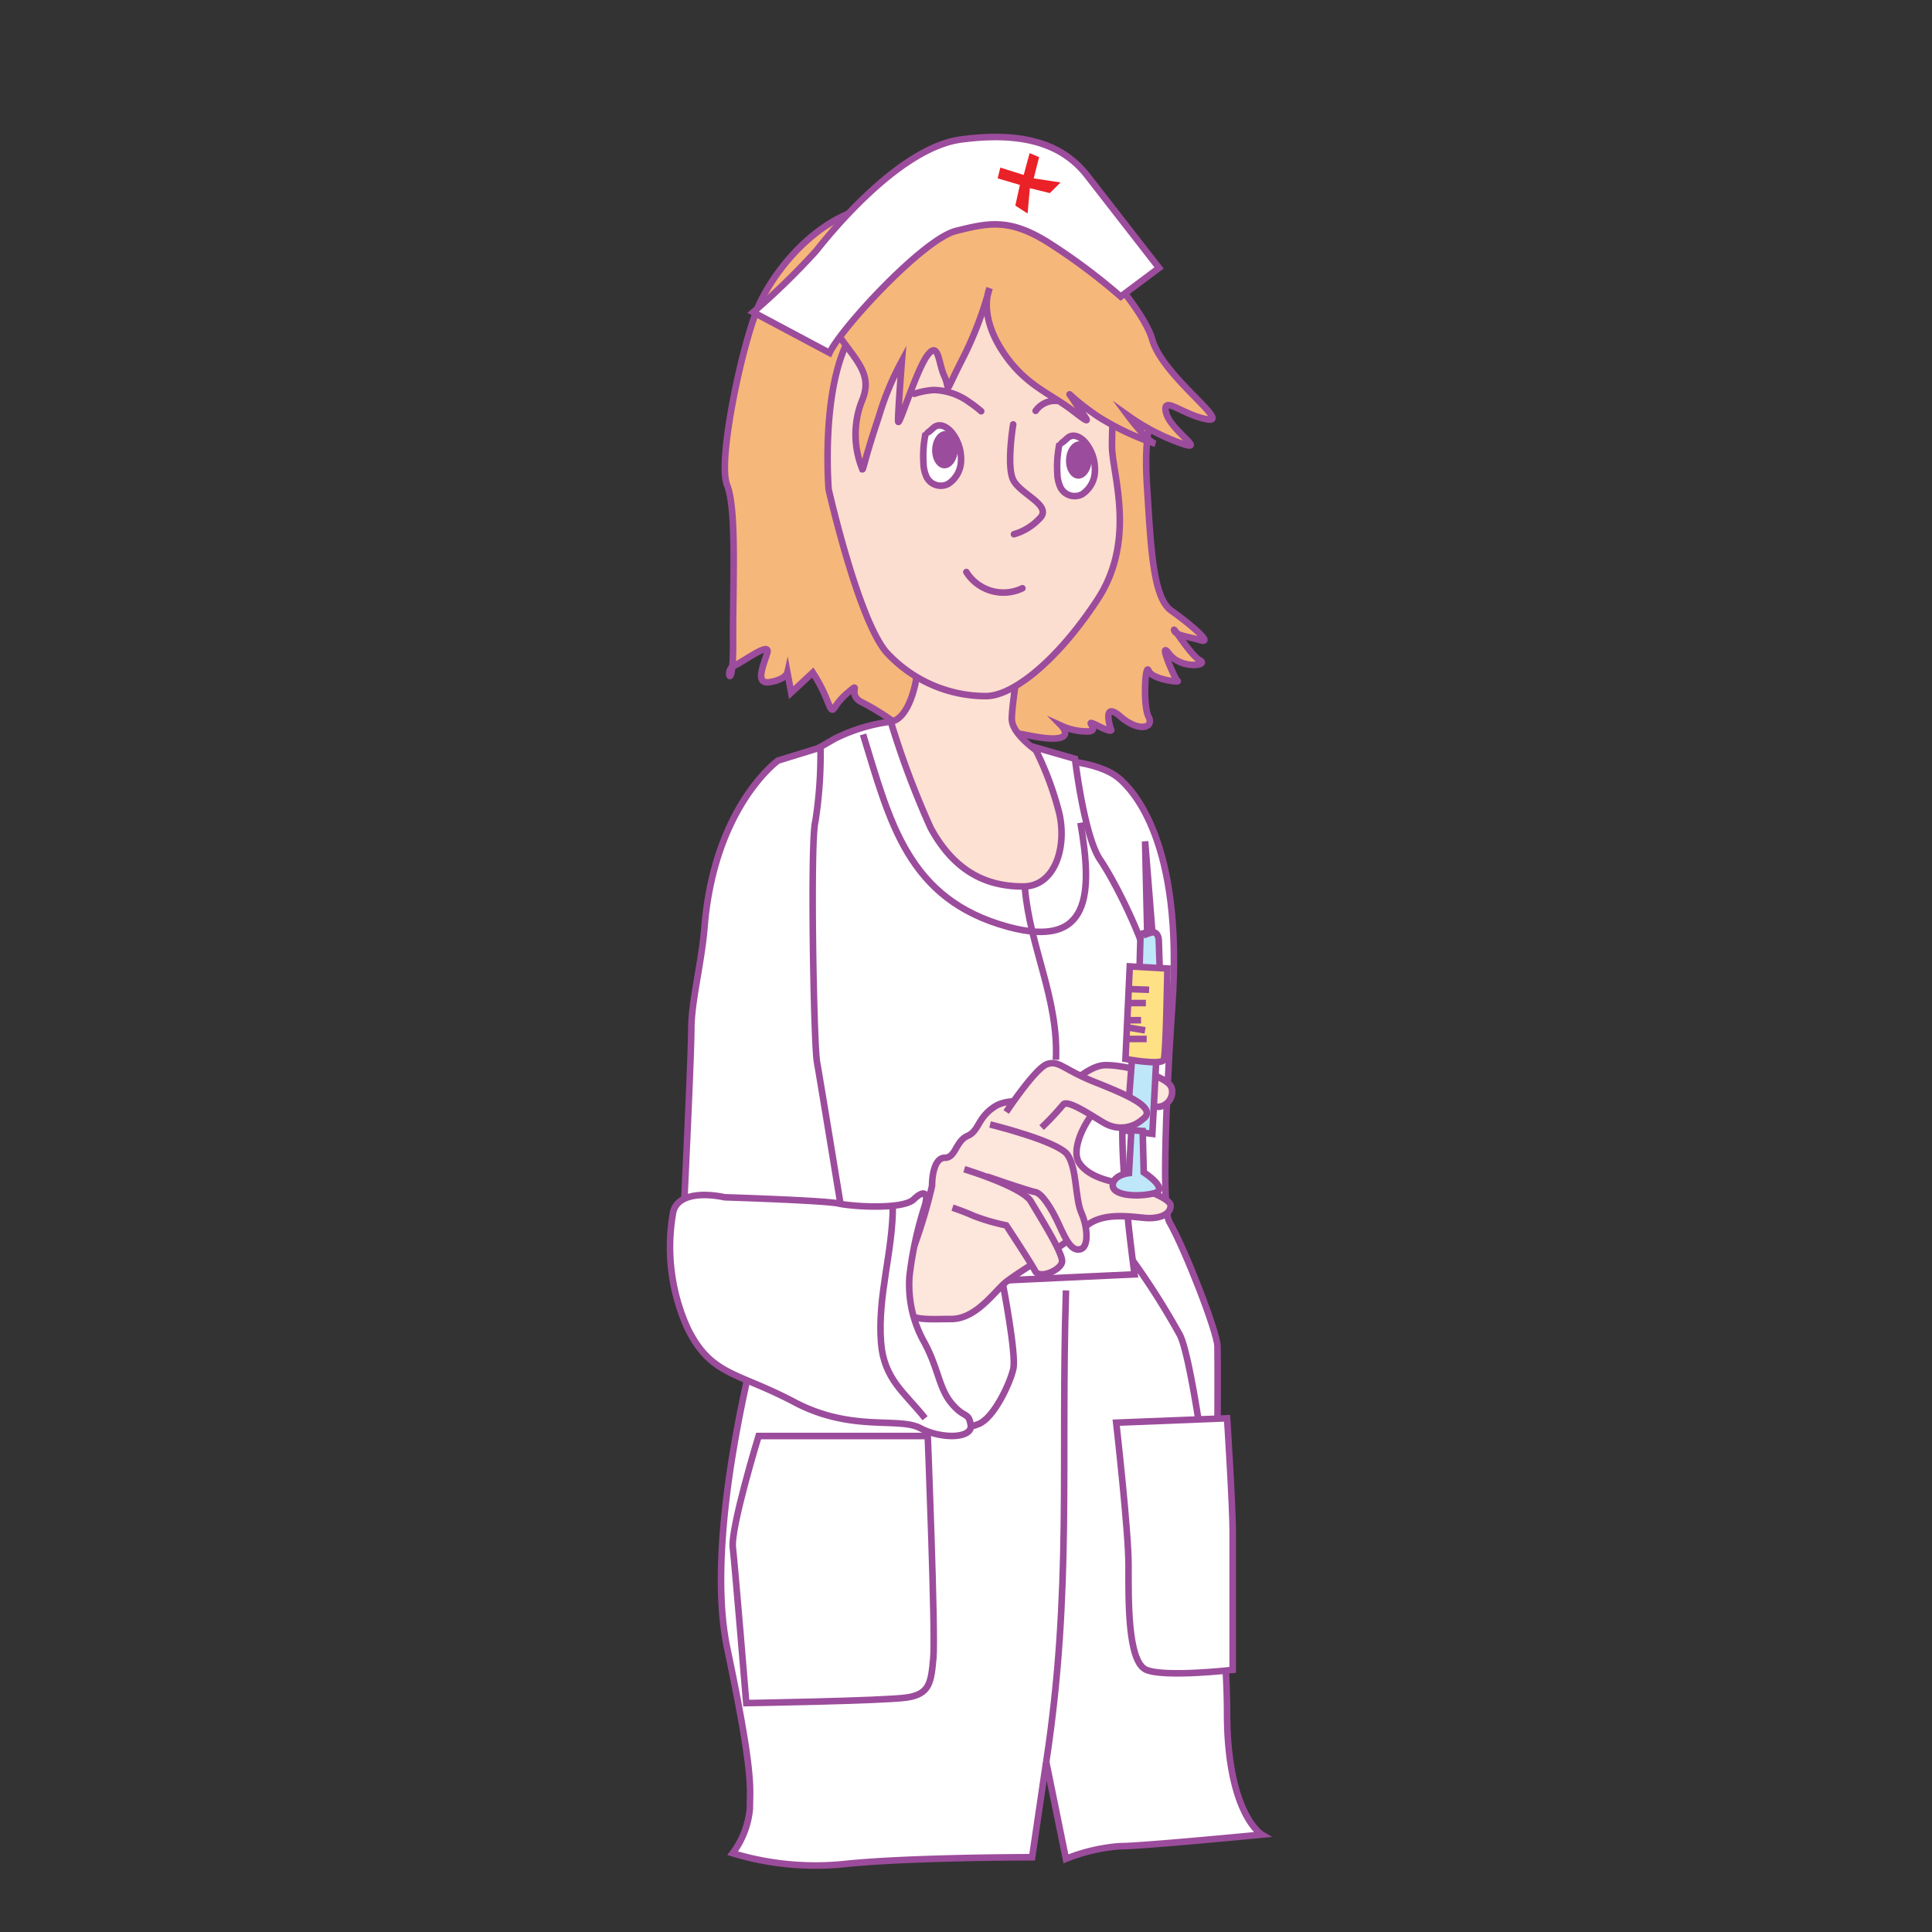 <svg id="word" xmlns="http://www.w3.org/2000/svg" viewBox="0 0 160 160"><rect x="0" y="0" width="160" height="160" fill="#333333" stroke="none"/><defs><style>.cls-1{fill:#f6b77a;}.cls-1,.cls-10,.cls-11,.cls-2,.cls-3,.cls-4,.cls-5,.cls-6,.cls-7,.cls-8,.cls-9{stroke:#9c4c9c;stroke-width:0.544px;}.cls-1,.cls-10,.cls-11,.cls-6,.cls-9{stroke-miterlimit:10;}.cls-11,.cls-2{fill:#fff;}.cls-3{fill:#fde1d3;}.cls-4{fill:#fde6db;}.cls-5{fill:#bfe7fa;}.cls-6{fill:#231f20;}.cls-7{fill:#ffe185;}.cls-10,.cls-8{fill:none;}.cls-9{fill:#fcded0;}.cls-10,.cls-9{stroke-linecap:round;}.cls-12{fill:#9c4c9c;}.cls-13{fill:#ea2127;}</style></defs><path class="cls-1" d="M95.481,34.515s-.8.98-.488,5.811.46,9.153,2,10.24,3.535,2.776,2.427,2.454-2.022-.377-2.18-.817,1.367,2.073,2.138,2.49-1.572.757-2.554-.547.471,2.119.7,2.251-2.119-.117-2.4-.851-.49,2.892-.005,3.81-.779,1.32-2.341-.024-.8,1.005-.8,1.005.4.506-1.045-.224.328.433-.856.461a5.139,5.139,0,0,1-2.171-.465s1.585,1.63-2.533.832-4.8-.775-5.68-.965L77.449,59.5l-2.4.5a1.1,1.1,0,0,1-1.045-.224,20.111,20.111,0,0,0-2.752-1.683c-1.12-.661.219-1.8-1.12-.661S69.108,59.477,68.5,58a12.978,12.978,0,0,0-1.189-2.3l-1.787,1.664L65.209,55.7s-.128.561-1.434.786-.542-1.378-.238-2.406-2,.749-2.792,1.084,0,2.523-.034-2.025.327-10.947-.5-12.975,1.347-12.173,2.732-15.107,5.506-8.328,11.327-8.119,5.789,1.24,10.034,3.411S96.532,29.61,95.481,34.515Z"/><path class="cls-2" d="M86.983,62.927s3.835.022,5.63,1.486c1.134.926,5.437,5.263,4.467,18.9-.229,3.21-1.032,16.49-.245,17.867,1.348,2.361,3.967,9.125,3.993,10.315s0,7.427,0,7.427l-9.787,1.7L83.494,76.759Z"/><path class="cls-2" d="M63.773,106.843S58,125.892,60.224,136.494,62.1,147.959,62.1,149.787a7.249,7.249,0,0,1-1.423,3.69,23.626,23.626,0,0,0,9.4.88c5.38-.549,15.4-.549,15.4-.549l1.163-7.9,1.637,8.032a14.959,14.959,0,0,1,4.437-1.043c1.855,0,11.783-.962,11.783-.962s-2.878-1.707-2.878-10.125-2.6-28.661-3.9-31.244a61.011,61.011,0,0,0-4.082-6.415h-29.5Z"/><path class="cls-2" d="M63.566,118.924H76.832s.65,16.36.464,18.371-.278,3.016-2.226,3.291-13.267.457-13.267.457-.927-11.242-1.113-12.888,2.134-9.231,2.134-9.231Z"/><path class="cls-2" d="M92.439,117.821s1.021,8.957,1.021,11.79-.093,8.043,1.484,8.683,7.143,0,7.143,0V126.869c0-2.194-.464-9.414-.464-9.414Z"/><path class="cls-3" d="M74.431,45.516s1.652,9.233,1.487,10.464-.826,3.606-2.148,3.782S71.624,61.7,71.624,61.7s3.8,8.09,6.44,10.024,6.945,6.362,9.58,5.1c5.7-2.726-.661-13.9-.661-13.9s-3.19-1.809-3.19-3.392S85,50.968,85,50.968Z"/><path class="cls-2" d="M73.77,59.762a72.34,72.34,0,0,0,3.3,8.794c2.147,3.957,5.025,4.857,7.668,4.857s3.638-3.28,2.978-6.093a26.123,26.123,0,0,0-2.058-5.448l3.369.968s.76,6.419,2.081,8.353,4.567,8.233,4.731,12.1S94.25,87.9,93.259,90.716s.7,14.82.7,14.82l-28.582,1.332a40.245,40.245,0,0,0-.552-5.258c-1.31-3.833,2.577.186,1.542-4.22-.5-2.11-.364-34.463-.364-34.463s1.322-.7,3.138-1.758A14.687,14.687,0,0,1,73.77,59.762Z"/><path class="cls-2" d="M64.434,62.987s-5.28,3.791-6.092,13.81c-.237,2.924-1.09,6.165-1.09,8.405s-.622,15.07-.622,15.07l13.7,3.877s-2.4-14.728-2.67-16.192-.579-18.389-.133-19.939a35.8,35.8,0,0,0,.422-6.113Z"/><path class="cls-2" d="M83.028,106.206s1.158,5.942.891,7.149-1.6,4.048-2.849,4.565-3.471.774-4-2.585-2.758-7.493-.445-9.473,3.115-2.67,3.737-2.154S83.028,106.206,83.028,106.206Z"/><path class="cls-4" d="M75.674,103.287a41.934,41.934,0,0,0,1.514-5.082c0-.774.178-2.325,1.068-2.325s.89-1.378,1.869-1.808.8-1.464,2.225-2.411,3.916-.087,4.716-.6,2.848-2.757,4.361-2.843,5.34.861,5.607,1.895a1.252,1.252,0,0,1-1.069,1.551c-.356,0-4.271-.432-5.072.172s-2.314,3.272-1.512,4.478,2.67,1.55,3.648,1.723,3.915,1.119,3.915,1.809-.8,1.033-1.779,1.033-3.828-.689-5.34.775-5.784,3.789-6.763,4.737-2.4,2.842-4.272,2.842-3.828.216-3.917-1.076A26.307,26.307,0,0,1,75.674,103.287Z"/><polygon class="cls-5" points="93.919 85.459 93.296 93.641 95.432 93.9 95.877 85.545 93.919 85.459"/><path class="cls-5" d="M94.631,93.663l.089,3.424s2.135,1.377.889,1.721-3.623.265-3.447-.753c.133-.776,1.334-.905,1.334-.905l.2-3.552Z"/><path class="cls-5" d="M94.364,80.465l.089-3.1a3.027,3.027,0,0,1,.979-.172c.533,0,.533.688.533.688l.091,2.756Z"/><polygon class="cls-6" points="95.009 77.341 94.832 69.676 95.432 77.192 95.009 77.341"/><path class="cls-4" d="M83.329,92.091s2.4-3.618,3.381-3.962,1.335.431,3.917,1.465,5.338,2.153,4,3.1a2.69,2.69,0,0,1-3.115.344c-.8-.43-3.115-2.067-3.471-1.55a23.249,23.249,0,0,1-1.779,1.894"/><path class="cls-4" d="M81.993,93.124S87.6,94.5,88.4,95.622s.624,3.618,1.157,4.824.624,2.841-.088,3.013-1.157-.688-1.781-2.066-1.423-2.585-1.958-2.67-4-1.292-4-1.292"/><path class="cls-4" d="M79.858,96.828s4.806,1.463,5.518,2.67,2.669,4.306,2.58,4.995-1.869,1.464-2.225.774-2.4-3.789-2.4-3.789a16.845,16.845,0,0,1-2.67-.774c-.979-.432-1.78-.69-1.78-.69"/><path class="cls-7" d="M93.563,80.035,93.207,87.7s2.881.534,3.16.087c.2-.324.311-7.579.311-7.579Z"/><line class="cls-8" x1="93.43" y1="81.907" x2="95.165" y2="81.97"/><line class="cls-8" x1="93.496" y1="83.068" x2="94.898" y2="83.068"/><line class="cls-8" x1="93.43" y1="84.49" x2="94.498" y2="84.49"/><line class="cls-8" x1="93.296" y1="85.072" x2="94.832" y2="85.329"/><line class="cls-8" x1="93.363" y1="86.041" x2="94.965" y2="86.041"/><path class="cls-2" d="M60.011,99.153s8.277.258,9.435.517,5.338.517,6.228-.344,1.247-.517.891.6a30.3,30.3,0,0,0-1.246,5.771,9.716,9.716,0,0,0,1.157,5.34c1.247,2.239,1.247,3.876,2.314,5.167s1.424.69,1.6,1.81-2.4,1.2-4.183.256-5.7.346-10.413-2.151-6.853-2.155-8.81-6.03a16.283,16.283,0,0,1-1.246-9.645C56.008,98.98,57.965,98.723,60.011,99.153Z"/><path class="cls-8" d="M73.939,99.886c0,3.812-1.274,7.437-.978,11.267.237,3.073,1.935,4.142,3.648,6.3"/><path class="cls-8" d="M84.877,73.547c.42,4.922,2.794,9.14,2.572,14.216"/><path class="cls-8" d="M71.474,60.822C73.7,68.047,75.159,74.5,83.494,76.759c6.9,1.872,6.976-2.855,5.986-8.626"/><path class="cls-8" d="M86.644,145.906c2.15-14.116,1.187-24.766,1.637-39.038"/><path class="cls-9" d="M92.328,32.746a35.187,35.187,0,0,0-.236,4.239c.018,2.274,2.052,7.7-1.2,12.664s-6.95,7.984-9.225,8A11.177,11.177,0,0,1,73.393,54c-2.349-2.774-4.768-13.468-4.768-13.468s-.913-11.044,3.147-14.295,6.162-6,10.843-3.9S92.328,32.746,92.328,32.746Z"/><path class="cls-1" d="M81.949,23.879s-.934,1.986.946,5,4.017,3.636,5.964,5.146.976.546.155-.723-.638-.557,1.855,1.154a21.9,21.9,0,0,0,4.807,2.291c-.643-.137-2.274-2.337-2.274-2.337a18.048,18.048,0,0,0,4.307,2.268c2.424.856-.792-1.01-1.143-2.515s1.385.212,3.412.563-3.693-3.567-4.555-6.611-7.834-10.929-11.165-10.3-3.085.264-3.642-.276-2.01-1.608-6.777.23-7.575,4.348-5.594,8.053,4.291,4.7,3.125,7.4a7.619,7.619,0,0,0,.052,5.646c.081.017.187-.873,1.348-4.331a23.96,23.96,0,0,1,1.92-4.64s-.336,4.313-.311,4.985,1.494-4.227,2.43-5.457.879.609,1.4,1.729-.121,1.74,1.47-1.367A30.219,30.219,0,0,0,81.949,23.879Z"/><path class="cls-10" d="M83.908,35.147s-.58,3.492.018,4.629,3.021,1.993,2.3,3.016a4.692,4.692,0,0,1-2.255,1.451"/><path class="cls-11" d="M87.605,36.643c.261.236.574-.2.858-.412.514-.383,1.186.05,1.567.6a3.528,3.528,0,0,1,.646,2.186,2.346,2.346,0,0,1-1.055,1.913,1.318,1.318,0,0,1-1.782-.537,2.86,2.86,0,0,1-.275-1.18,9.082,9.082,0,0,1,.184-2.484"/><ellipse class="cls-12" cx="89.346" cy="38.096" rx="1.548" ry="1.063" transform="translate(47.002 125.509) rotate(-87.247)"/><path class="cls-11" d="M76.518,35.785c.261.237.574-.2.858-.412.514-.382,1.186.05,1.567.6a3.525,3.525,0,0,1,.646,2.185,2.344,2.344,0,0,1-1.055,1.913,1.318,1.318,0,0,1-1.782-.536,2.86,2.86,0,0,1-.275-1.18,9.087,9.087,0,0,1,.184-2.485"/><ellipse class="cls-12" cx="78.259" cy="37.239" rx="1.548" ry="1.063" transform="translate(37.304 113.619) rotate(-87.247)"/><path class="cls-10" d="M85.768,34.024A1.963,1.963,0,0,1,87.52,33.2"/><path class="cls-10" d="M81.259,34.06a9.782,9.782,0,0,0-.953-.731A5.19,5.19,0,0,0,77.324,32.3a6.363,6.363,0,0,0-1.61.316"/><path class="cls-2" d="M68.7,29.223l-6.326-3.367a59.747,59.747,0,0,0,5.211-5.076c1.335-1.692,6.966-8.556,12.008-9.229,5-.667,8.356.3,10.454,3s5.941,7.639,5.941,7.639l-3.175,2.372a50.36,50.36,0,0,0-5.97-4.462c-3.242-2.031-4.929-1.656-7.662-.979S69.591,27.26,68.7,29.223Z"/><polygon class="cls-13" points="87.832 15.111 85.608 14.772 86.053 13.012 85.27 12.681 84.777 14.488 82.842 13.879 82.621 14.772 84.464 15.314 84.084 17.026 85.1 17.683 85.29 15.584 86.943 15.991 87.832 15.111"/><path class="cls-10" d="M80.029,47.373a3.626,3.626,0,0,0,4.641,1.345"/></svg>